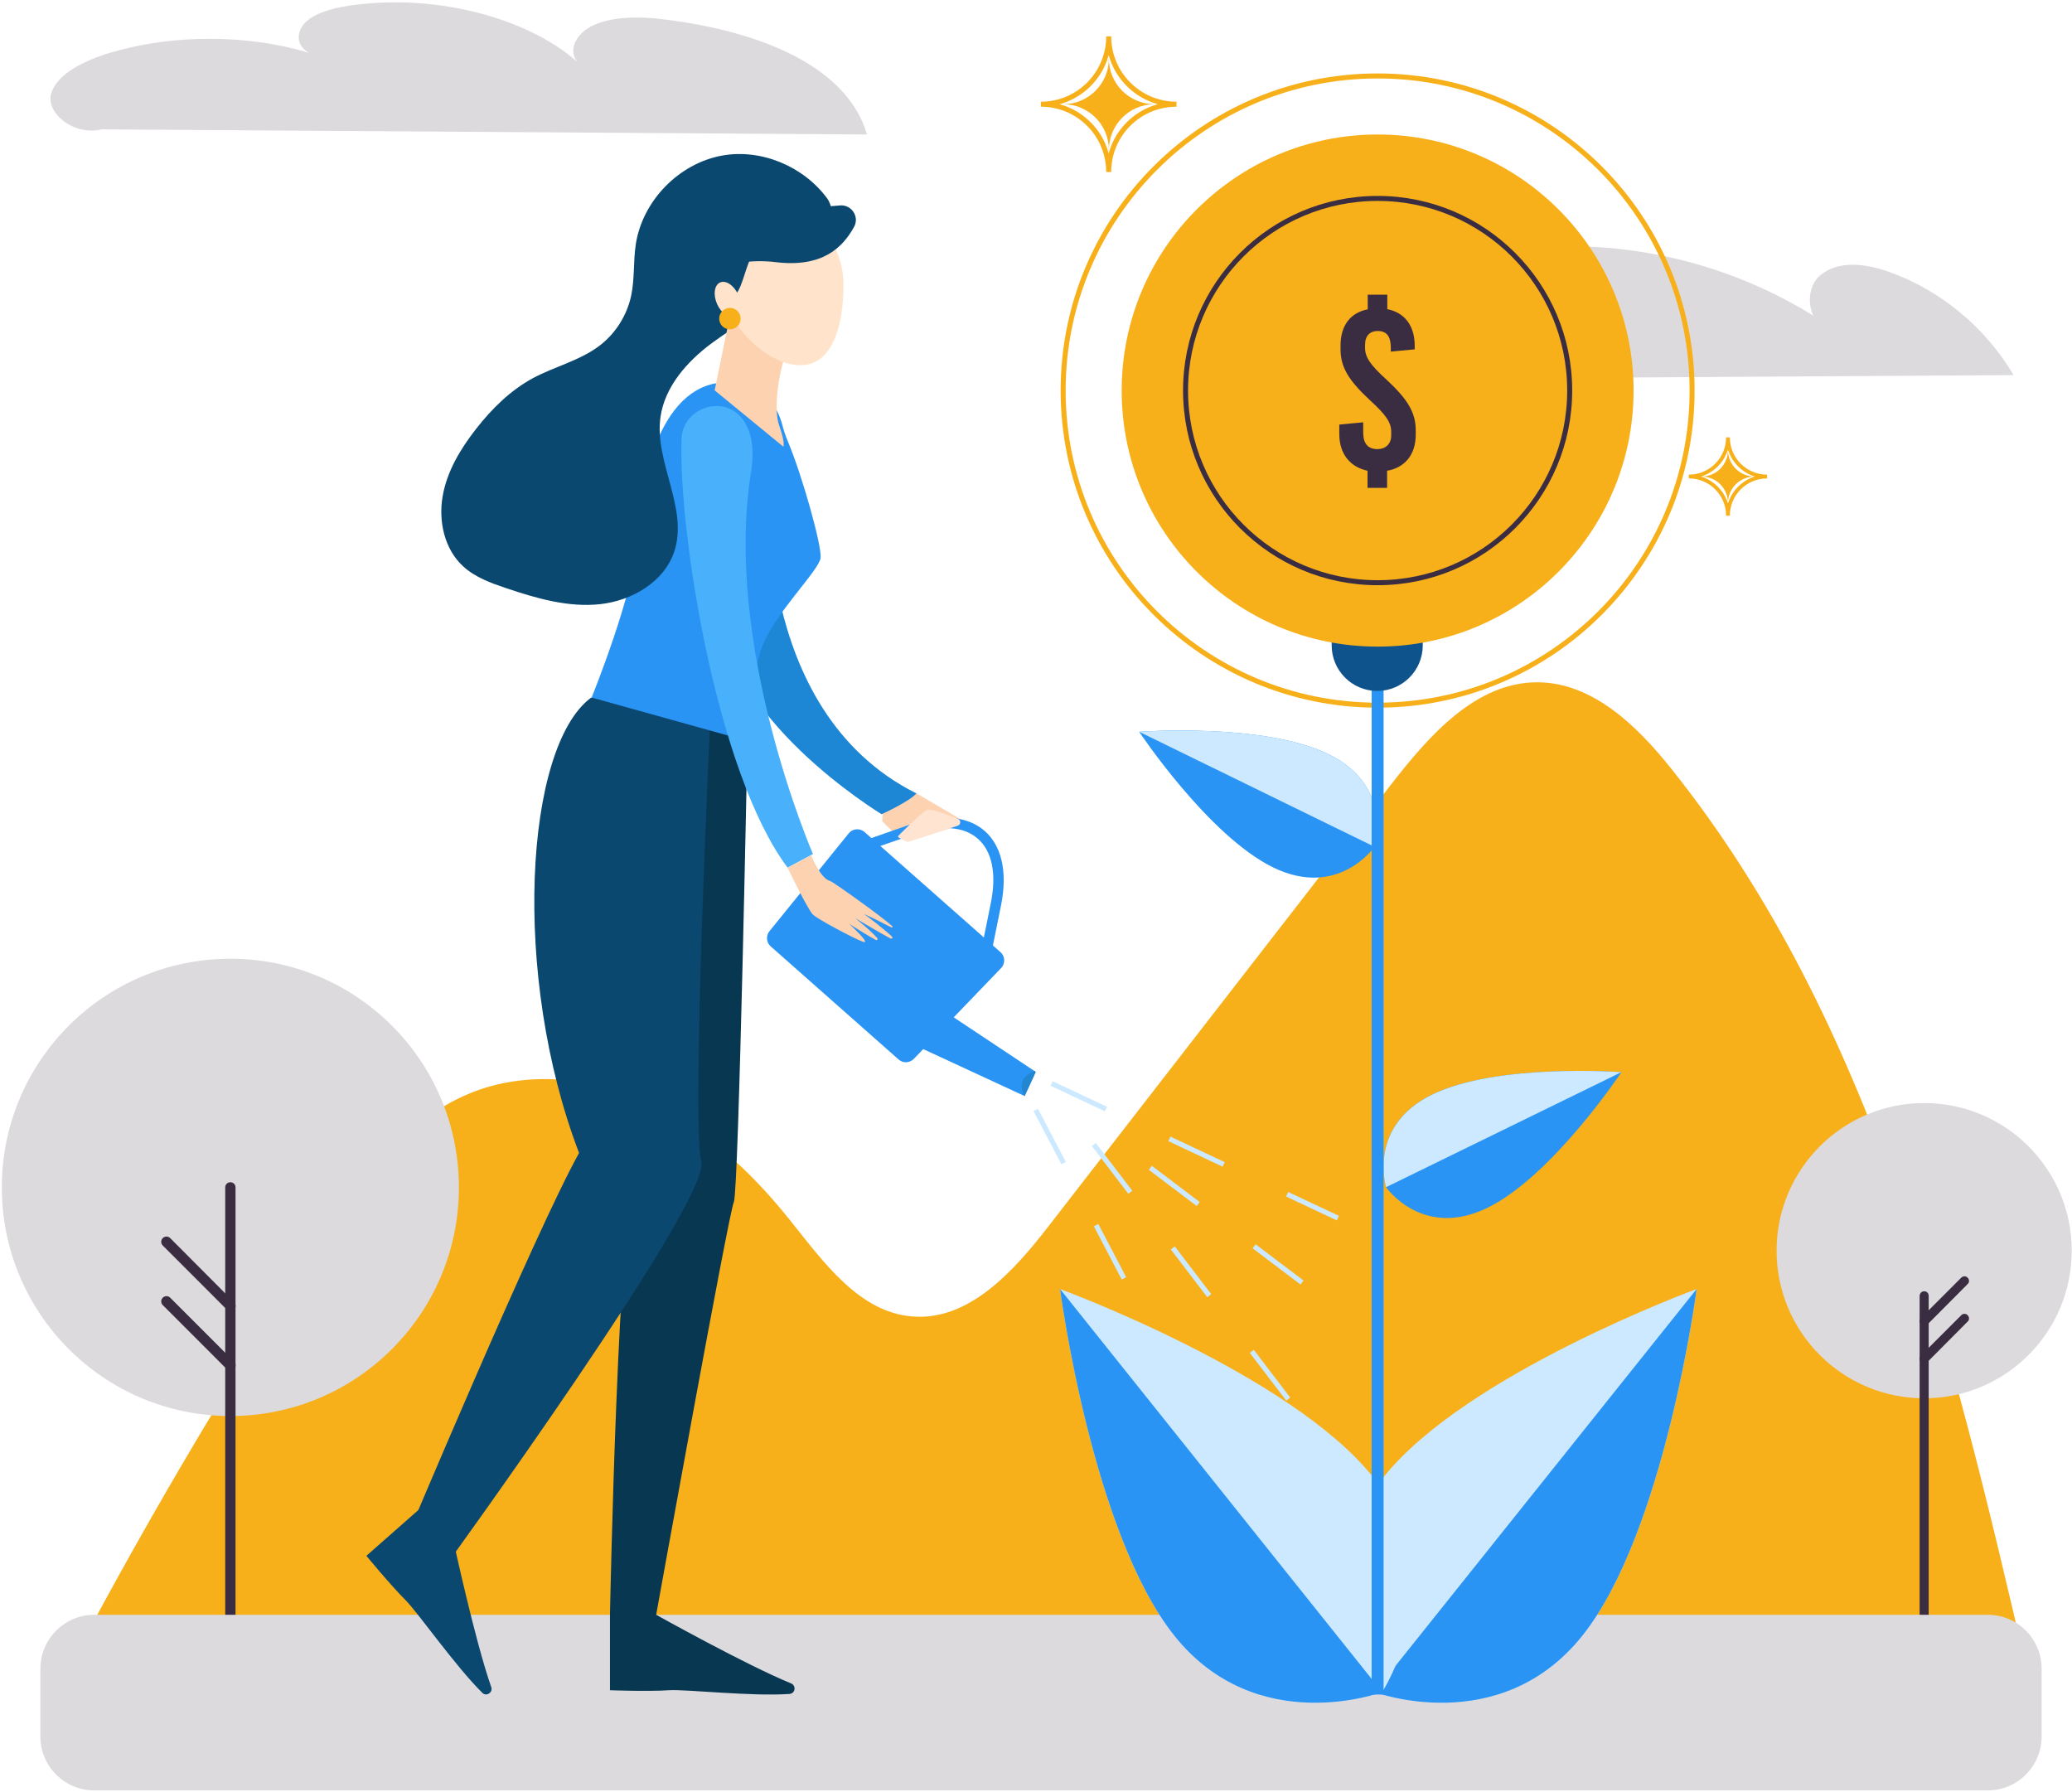 <svg width="414" height="358" viewBox="0 0 414 358" fill="none" xmlns="http://www.w3.org/2000/svg">
	<g clip-path="url(#clip0_575_235)">
		<path d="M402.329 74.942C396.729 65.427 387.712 57.931 377.294 54.265C372.806 52.7 367.412 51.958 363.747 54.965C360.082 57.972 361.359 65.674 366.094 65.551C351.476 55.418 333.853 49.693 316.065 49.24C311.618 49.116 306.553 49.61 303.753 53.07C300.912 56.53 303.3 63.368 307.665 62.585C294.241 53.976 276.535 56.613 261.506 61.967C257.141 63.532 252.818 65.263 248.494 66.993C243.759 68.887 245.159 75.931 250.265 75.889L402.329 74.942ZM20.335 25.844C14.735 27.203 9.053 22.549 10.247 18.635C11.441 14.722 16.877 12.045 22.353 10.439C34.747 6.814 49.447 6.855 61.8 10.562C58.918 9.079 59.165 5.949 61.429 4.095C63.735 2.242 67.4 1.418 70.941 0.965C87.823 -1.177 106.312 3.766 116.235 13.157C112.982 10.851 114.753 6.731 118.665 5.002C122.576 3.272 127.765 3.272 132.418 3.848C152.429 6.237 169.394 13.528 173.224 26.873L20.335 25.844Z" fill="#DCDADD"/>
		<path d="M11.235 338.064C27.335 307.089 45.041 276.938 64.271 247.817C72.012 236.077 80.741 223.885 93.753 218.489C105.159 213.753 118.5 215.153 129.741 220.343C140.941 225.533 150.247 234.224 157.947 243.904C164.576 252.183 171.659 262.151 182.241 263.016C193.524 263.963 202.459 254.078 209.418 245.098C232.271 215.647 255.124 186.155 277.976 156.704C285.553 146.942 294.9 136.274 307.212 136.315C318.247 136.356 327.182 145.089 334.059 153.739C374.412 204.361 390.141 269.73 404.759 332.75L11.235 338.064Z" fill="#F7B01A"/>
		<path d="M384.459 279.368C400.741 279.368 413.941 266.164 413.941 249.876C413.941 233.588 400.741 220.384 384.459 220.384C368.176 220.384 354.976 233.588 354.976 249.876C354.976 266.164 368.176 279.368 384.459 279.368Z" fill="#DCDADD"/>
		<path d="M384.294 331.268C383.841 331.185 383.553 330.773 383.553 330.32V258.938C383.553 258.444 383.924 257.991 384.418 257.991C384.953 257.949 385.365 258.361 385.365 258.897V330.403C385.365 330.938 384.871 331.391 384.294 331.268Z" fill="#3B2D41"/>
		<path d="M384.459 264.869C384.212 264.869 384.006 264.787 383.8 264.622C383.429 264.252 383.429 263.675 383.8 263.345L391.871 255.272C392.241 254.901 392.818 254.901 393.147 255.272C393.518 255.643 393.518 256.22 393.147 256.549L385.118 264.622C384.912 264.787 384.706 264.869 384.459 264.869ZM384.459 272.366C384.212 272.366 384.006 272.284 383.8 272.119C383.429 271.748 383.429 271.172 383.8 270.842L391.871 262.769C392.241 262.398 392.818 262.398 393.147 262.769C393.518 263.139 393.518 263.716 393.147 264.046L385.118 272.119C384.912 272.284 384.706 272.366 384.459 272.366Z" fill="#3B2D41"/>
		<path d="M46.029 282.911C71.249 282.911 91.694 262.459 91.694 237.231C91.694 212.003 71.249 191.551 46.029 191.551C20.809 191.551 0.365 212.003 0.365 237.231C0.365 262.459 20.809 282.911 46.029 282.911Z" fill="#DCDADD"/>
		<path d="M46.029 327.478C45.453 327.478 45 327.025 45 326.449V237.231C45 236.654 45.453 236.201 46.029 236.201C46.606 236.201 47.059 236.654 47.059 237.231V326.407C47.1 326.984 46.606 327.478 46.029 327.478Z" fill="#3B2D41"/>
		<path d="M46.029 261.904C45.782 261.904 45.494 261.821 45.288 261.615L32.523 248.846C32.112 248.435 32.112 247.776 32.523 247.364C32.935 246.952 33.594 246.952 34.006 247.364L46.771 260.174C47.182 260.586 47.182 261.245 46.771 261.657C46.565 261.821 46.318 261.904 46.029 261.904ZM46.029 273.808C45.782 273.808 45.494 273.725 45.288 273.519L32.523 260.75C32.112 260.338 32.112 259.679 32.523 259.268C32.935 258.856 33.594 258.856 34.006 259.268L46.771 272.036C47.182 272.448 47.182 273.107 46.771 273.519C46.565 273.684 46.318 273.808 46.029 273.808Z" fill="#3B2D41"/>
		<path d="M18.853 322.618H397.141C403.112 322.618 407.929 327.437 407.929 333.409V346.92C407.929 352.892 403.112 357.712 397.141 357.712H18.853C12.882 357.712 8.065 352.892 8.065 346.92V333.409C8.065 327.478 12.882 322.618 18.853 322.618Z" fill="#DCDADD"/>
		<path d="M275.259 140.887C309.962 140.887 338.094 112.746 338.094 78.031C338.094 43.317 309.962 15.175 275.259 15.175C240.556 15.175 212.424 43.317 212.424 78.031C212.424 112.746 240.556 140.887 275.259 140.887Z" stroke="#F7B01A" stroke-miterlimit="10"/>
		<path d="M265.459 150.691C278.429 157.034 274.641 169.185 274.641 169.185C274.641 169.185 267.394 179.647 254.382 173.304C241.412 166.961 227.618 146.201 227.618 146.201C227.618 146.201 252.488 144.347 265.459 150.691Z" fill="#2A94F4"/>
		<path d="M265.459 150.691C278.429 157.034 274.641 169.185 274.641 169.185L227.618 146.201C227.618 146.201 252.488 144.347 265.459 150.691Z" fill="#CCE9FF"/>
		<path d="M286.129 218.695C273.159 225.039 276.947 237.19 276.947 237.19C276.947 237.19 284.194 247.652 297.206 241.309C310.176 234.966 323.971 214.206 323.971 214.206C323.971 214.206 299.141 212.352 286.129 218.695Z" fill="#2A94F4"/>
		<path d="M286.129 218.695C273.159 225.039 276.947 237.19 276.947 237.19L323.971 214.206C323.971 214.206 299.141 212.352 286.129 218.695ZM316.147 326.819C299.635 347.455 274.641 338.064 274.641 338.064C274.641 338.064 259.982 315.739 276.494 295.062C293.006 274.384 339 257.538 339 257.538C339 257.538 332.659 306.142 316.147 326.819Z" fill="#CCE9FF"/>
		<path d="M316.147 326.819C299.635 347.455 274.641 338.064 274.641 338.064L339 257.538C339 257.538 332.659 306.142 316.147 326.819Z" fill="#2A94F4"/>
		<path d="M234.659 326.819C251.171 347.455 276.165 338.064 276.165 338.064C276.165 338.064 290.824 315.739 274.312 295.062C257.8 274.426 211.806 257.538 211.806 257.538C211.806 257.538 218.147 306.142 234.659 326.819Z" fill="#CCE9FF"/>
		<path d="M234.659 326.819C251.171 347.455 276.165 338.064 276.165 338.064L211.806 257.538C211.806 257.538 218.147 306.142 234.659 326.819Z" fill="#2A94F4"/>
		<path d="M193.153 164.407L181.335 168.196L179.606 167.373L176.271 164.077L176.6 158.682L183.147 158.517L193.153 164.407Z" fill="#FCD2B1"/>
		<path d="M153.788 95.208C153.788 95.208 149.753 141.835 183.106 158.517C181.747 160.123 176.147 162.677 176.147 162.677C176.147 162.677 143.494 142.865 144.647 120.869C145.8 98.874 153.788 95.208 153.788 95.208Z" fill="#1D87D6"/>
		<path d="M90.582 307.789C90.582 307.789 94.947 327.972 98.159 337.075C98.529 338.146 97.171 339.011 96.388 338.229C90.994 332.915 83.5 322.165 81.029 319.693C77.941 316.604 73.206 310.837 73.206 310.837L84.529 300.869L91.982 304.618L90.582 307.789Z" fill="#0B4870"/>
		<path d="M131.1 322.618C131.1 322.618 149.094 332.668 158.071 336.334C159.141 336.787 158.894 338.352 157.741 338.435C150.206 338.97 137.153 337.487 133.694 337.693C129.371 337.982 121.876 337.693 121.876 337.693V322.618L129.618 319.487L131.1 322.618Z" fill="#083751"/>
		<path d="M149.341 148.055C149.341 148.055 147.612 238.137 146.624 240.155C145.635 242.133 131.1 322.659 131.1 322.659H121.876C121.876 322.659 123.524 238.508 127.147 235.377C127.147 227.963 124.635 148.796 131.676 143.153C141.971 142.535 149.341 148.055 149.341 148.055Z" fill="#083751"/>
		<path d="M118.129 139.364C104.829 149.167 102.153 194.97 115.7 230.352C106.847 246.252 80.371 309.313 80.371 309.313L88.194 314.009C88.194 314.009 142.176 239.744 140.118 232.082C138.059 224.421 141.971 142.494 141.971 142.494L118.129 139.364Z" fill="#0B4870"/>
		<path d="M156.3 84.869C156.588 85.981 156.959 87.093 157.412 88.164C160.294 95.002 164.247 109.13 163.959 111.478C163.629 114.031 154.612 122.723 152.224 129.354C149.835 135.986 149.424 148.054 149.424 148.054L118.212 139.363C118.212 139.363 126.9 117.945 127.229 108.265C127.559 98.585 130.894 78.567 143.206 76.549C152.594 74.983 155.476 81.739 156.3 84.869Z" fill="#2A94F4"/>
		<path d="M165.812 44.009C166.388 42.567 166.182 40.919 165.276 39.642C160.582 33.258 152.141 29.674 144.318 31.075C135.629 32.64 128.341 40.137 127.024 48.869C126.529 52.247 126.818 55.707 126.118 59.043C125.294 62.956 123.029 66.581 119.859 69.011C115.906 72.059 110.8 73.212 106.394 75.601C101.947 78.031 98.282 81.656 95.153 85.652C92.023 89.647 89.306 94.137 88.441 99.162C87.576 104.187 88.812 109.748 92.559 113.167C94.947 115.35 98.035 116.462 101.082 117.492C107.176 119.551 113.559 121.405 119.941 120.704C126.324 120.004 132.788 116.215 134.765 110.077C137.524 101.427 130.729 92.325 131.965 83.345C132.829 77.249 137.276 72.224 142.218 68.558C147.159 64.892 152.759 62.091 157.453 58.137C160.953 55.212 164.288 47.716 165.812 44.009Z" fill="#0B4870"/>
		<path d="M157.371 69.876C155.806 73.089 154.365 81.533 155.724 85.116C156.959 88.659 156.506 89.235 156.506 89.235L142.794 77.99L145.965 62.544L157.371 69.876Z" fill="#FCD2B1"/>
		<path d="M168.529 56.901C168.529 64.851 166.471 72.965 159.882 72.965C153.294 72.965 144.647 64.851 144.647 56.901C144.647 48.952 150 42.485 156.588 42.485C163.176 42.485 168.529 48.952 168.529 56.901Z" fill="#FFE3CA"/>
		<path d="M167.829 41.043C170.176 40.837 171.782 43.349 170.629 45.368C168.365 49.446 164.329 53.523 154.941 52.37C150.659 51.835 143.824 52.37 143.412 55.253L140.118 47.427C140.118 47.427 140.941 42.484 141.765 42.484H150.741L167.829 41.043Z" fill="#0B4870"/>
		<path d="M150 51.546C148.765 54.018 148.106 58.425 146.459 59.249C144.4 58.054 141.847 51.835 142.012 51.876C142.176 51.917 144.235 50.681 144.647 50.681C145.059 50.681 150 51.546 150 51.546Z" fill="#0B4870"/>
		<path d="M146.911 63.202C148.073 62.679 148.335 60.742 147.496 58.875C146.657 57.007 145.035 55.917 143.873 56.439C142.712 56.961 142.45 58.898 143.289 60.766C144.128 62.633 145.75 63.724 146.911 63.202Z" fill="#FFE3CA"/>
		<path d="M145.841 65.798C147.024 65.798 147.982 64.839 147.982 63.656C147.982 62.473 147.024 61.514 145.841 61.514C144.659 61.514 143.7 62.473 143.7 63.656C143.7 64.839 144.659 65.798 145.841 65.798Z" fill="#F7B01A"/>
		<path d="M179.565 211.693L153.994 189.08C153.088 188.297 153.006 186.897 153.788 185.99L169.641 166.425C170.424 165.519 171.824 165.437 172.729 166.219L199.906 190.233C200.812 191.016 200.894 192.416 200.112 193.322L182.653 211.487C181.829 212.393 180.471 212.476 179.565 211.693Z" fill="#2A94F4"/>
		<path d="M204.724 218.984L181.335 208.151L187.388 201.148L206.659 213.959L206.947 214.165L204.724 218.984ZM195.335 167.537C198.218 170.009 199.165 174.581 197.971 180.43L195.829 191.016L171.988 170.38L182.529 166.714C187.965 164.778 192.494 165.066 195.335 167.537ZM196.694 165.972C193.4 163.13 188.212 162.512 181.829 164.737L167.953 169.597L197.188 194.846L200.029 180.801C201.388 174.004 200.029 168.856 196.694 165.972Z" fill="#2A94F4"/>
		<path d="M204.724 218.984C203.241 216.224 204.765 214.741 206.659 213.958L206.947 214.164L204.724 218.984Z" fill="#2286D1"/>
		<path d="M136.165 87.794C135.588 106.494 143.165 154.439 157.371 173.345C159.8 172.068 162.435 170.627 162.435 170.627C162.435 170.627 144.318 128.942 150.124 93.931C150.741 89.606 150.124 86.517 148.806 84.375C145.347 78.567 136.371 81.08 136.165 87.794Z" fill="#49B0FC"/>
		<path d="M157.371 173.386C157.371 173.386 161.447 181.83 162.435 182.736C163.382 183.643 170.382 187.391 172.359 188.132C174.335 188.833 169.682 184.59 169.682 184.59C169.682 184.59 173.306 186.897 174.994 187.803C175.241 187.926 175.447 187.638 175.282 187.432C174.006 185.908 170.876 183.437 170.876 183.437C170.876 183.437 175.776 186.361 177.959 187.515C178.206 187.638 178.412 187.35 178.247 187.144C176.682 185.661 173.141 182.901 172.524 182.572C175.118 183.684 176.971 184.755 178.124 185.29C178.288 185.373 178.412 185.167 178.288 185.043C176.024 182.984 166.388 176.146 165.894 176.023C163.918 175.569 162.065 170.874 162.065 170.874L157.371 173.386Z" fill="#FCD2B1"/>
		<path d="M181.335 168.196L179.606 167.373L179.4 167.084C179.4 167.084 184.053 162.347 185.247 161.812C186.029 161.482 189.324 162.759 191.424 163.624C192.041 163.871 192 164.778 191.341 164.984L181.335 168.196Z" fill="#FFE4D2"/>
		<path d="M274.065 112.178H276.453V338.558H274.065V112.178Z" fill="#2A94F4"/>
		<path d="M230.706 20.819C225.641 20.819 221.565 24.938 221.565 29.963C221.565 24.896 217.447 20.819 212.424 20.819C217.488 20.819 221.565 16.7 221.565 11.674C221.524 16.7 225.641 20.819 230.706 20.819Z" fill="#F7B01A"/>
		<path d="M235.071 20.819C227.576 20.819 221.524 26.873 221.524 34.37C221.524 26.873 215.471 20.819 207.976 20.819C215.471 20.819 221.524 14.764 221.524 7.267C221.524 14.764 227.618 20.819 235.071 20.819Z" stroke="#F7B01A" stroke-miterlimit="10"/>
		<path d="M350.571 95.208C347.647 95.208 345.259 97.597 345.259 100.48C345.259 97.556 342.871 95.208 339.988 95.208C342.912 95.208 345.259 92.819 345.259 89.936C345.259 92.819 347.647 95.208 350.571 95.208Z" fill="#F7B01A"/>
		<path d="M353.082 95.208C348.759 95.208 345.259 98.709 345.259 103.034C345.259 98.709 341.759 95.208 337.435 95.208C341.759 95.208 345.259 91.707 345.259 87.382C345.259 91.707 348.759 95.208 353.082 95.208Z" stroke="#F7B01A" stroke-width="0.75" stroke-miterlimit="10"/>
		<path d="M210.118 216.471L267.312 243.368M206.947 221.744L244.006 292.508M218.559 228.663L267.312 292.508M229.841 233.318L268.629 262.645" stroke="#CCE9FF" stroke-miterlimit="10" stroke-dasharray="12 14"/>
		<path d="M266.035 119.839H284.277V128.942C284.277 133.968 280.2 138.045 275.177 138.045C270.153 138.045 266.077 133.968 266.077 128.942V119.839H266.035Z" fill="#0E538C"/>
		<path d="M275.259 129.19C303.503 129.19 326.4 106.285 326.4 78.031C326.4 49.778 303.503 26.873 275.259 26.873C247.014 26.873 224.118 49.778 224.118 78.031C224.118 106.285 247.014 129.19 275.259 129.19Z" fill="#F7B01A"/>
		<path d="M275.259 116.421C296.454 116.421 313.635 99.233 313.635 78.032C313.635 56.83 296.454 39.643 275.259 39.643C254.064 39.643 236.882 56.83 236.882 78.032C236.882 99.233 254.064 116.421 275.259 116.421Z" stroke="#3B2D41" stroke-miterlimit="10"/>
		<path d="M277.153 61.761C280.612 62.42 282.671 65.016 282.671 69.135V69.793L277.894 70.247V69.505C277.894 67.199 277.071 66.128 275.259 66.128C273.776 66.128 272.747 67.034 272.747 68.887V69.505C272.747 71.318 273.735 72.842 276.947 75.766C281.353 79.844 282.876 82.48 282.876 86.022V86.805C282.876 90.924 280.653 93.437 277.153 94.054V97.473H273.241V94.054C269.782 93.313 267.6 90.718 267.6 86.681V84.828L272.376 84.375V86.352C272.376 88.659 273.323 89.73 275.259 89.73C276.7 89.73 277.976 88.823 277.976 86.97V86.269C277.976 84.457 276.988 82.933 273.776 80.009C269.371 75.931 267.847 73.295 267.847 69.752V69.052C267.847 64.974 269.865 62.462 273.282 61.803V58.878H277.194V61.761H277.153Z" fill="#3B2D41"/>
	</g>
	<defs>
		<clipPath id="clip0_575_235">
			<rect width="414" height="358" fill="white"/>
		</clipPath>
	</defs>
</svg>
